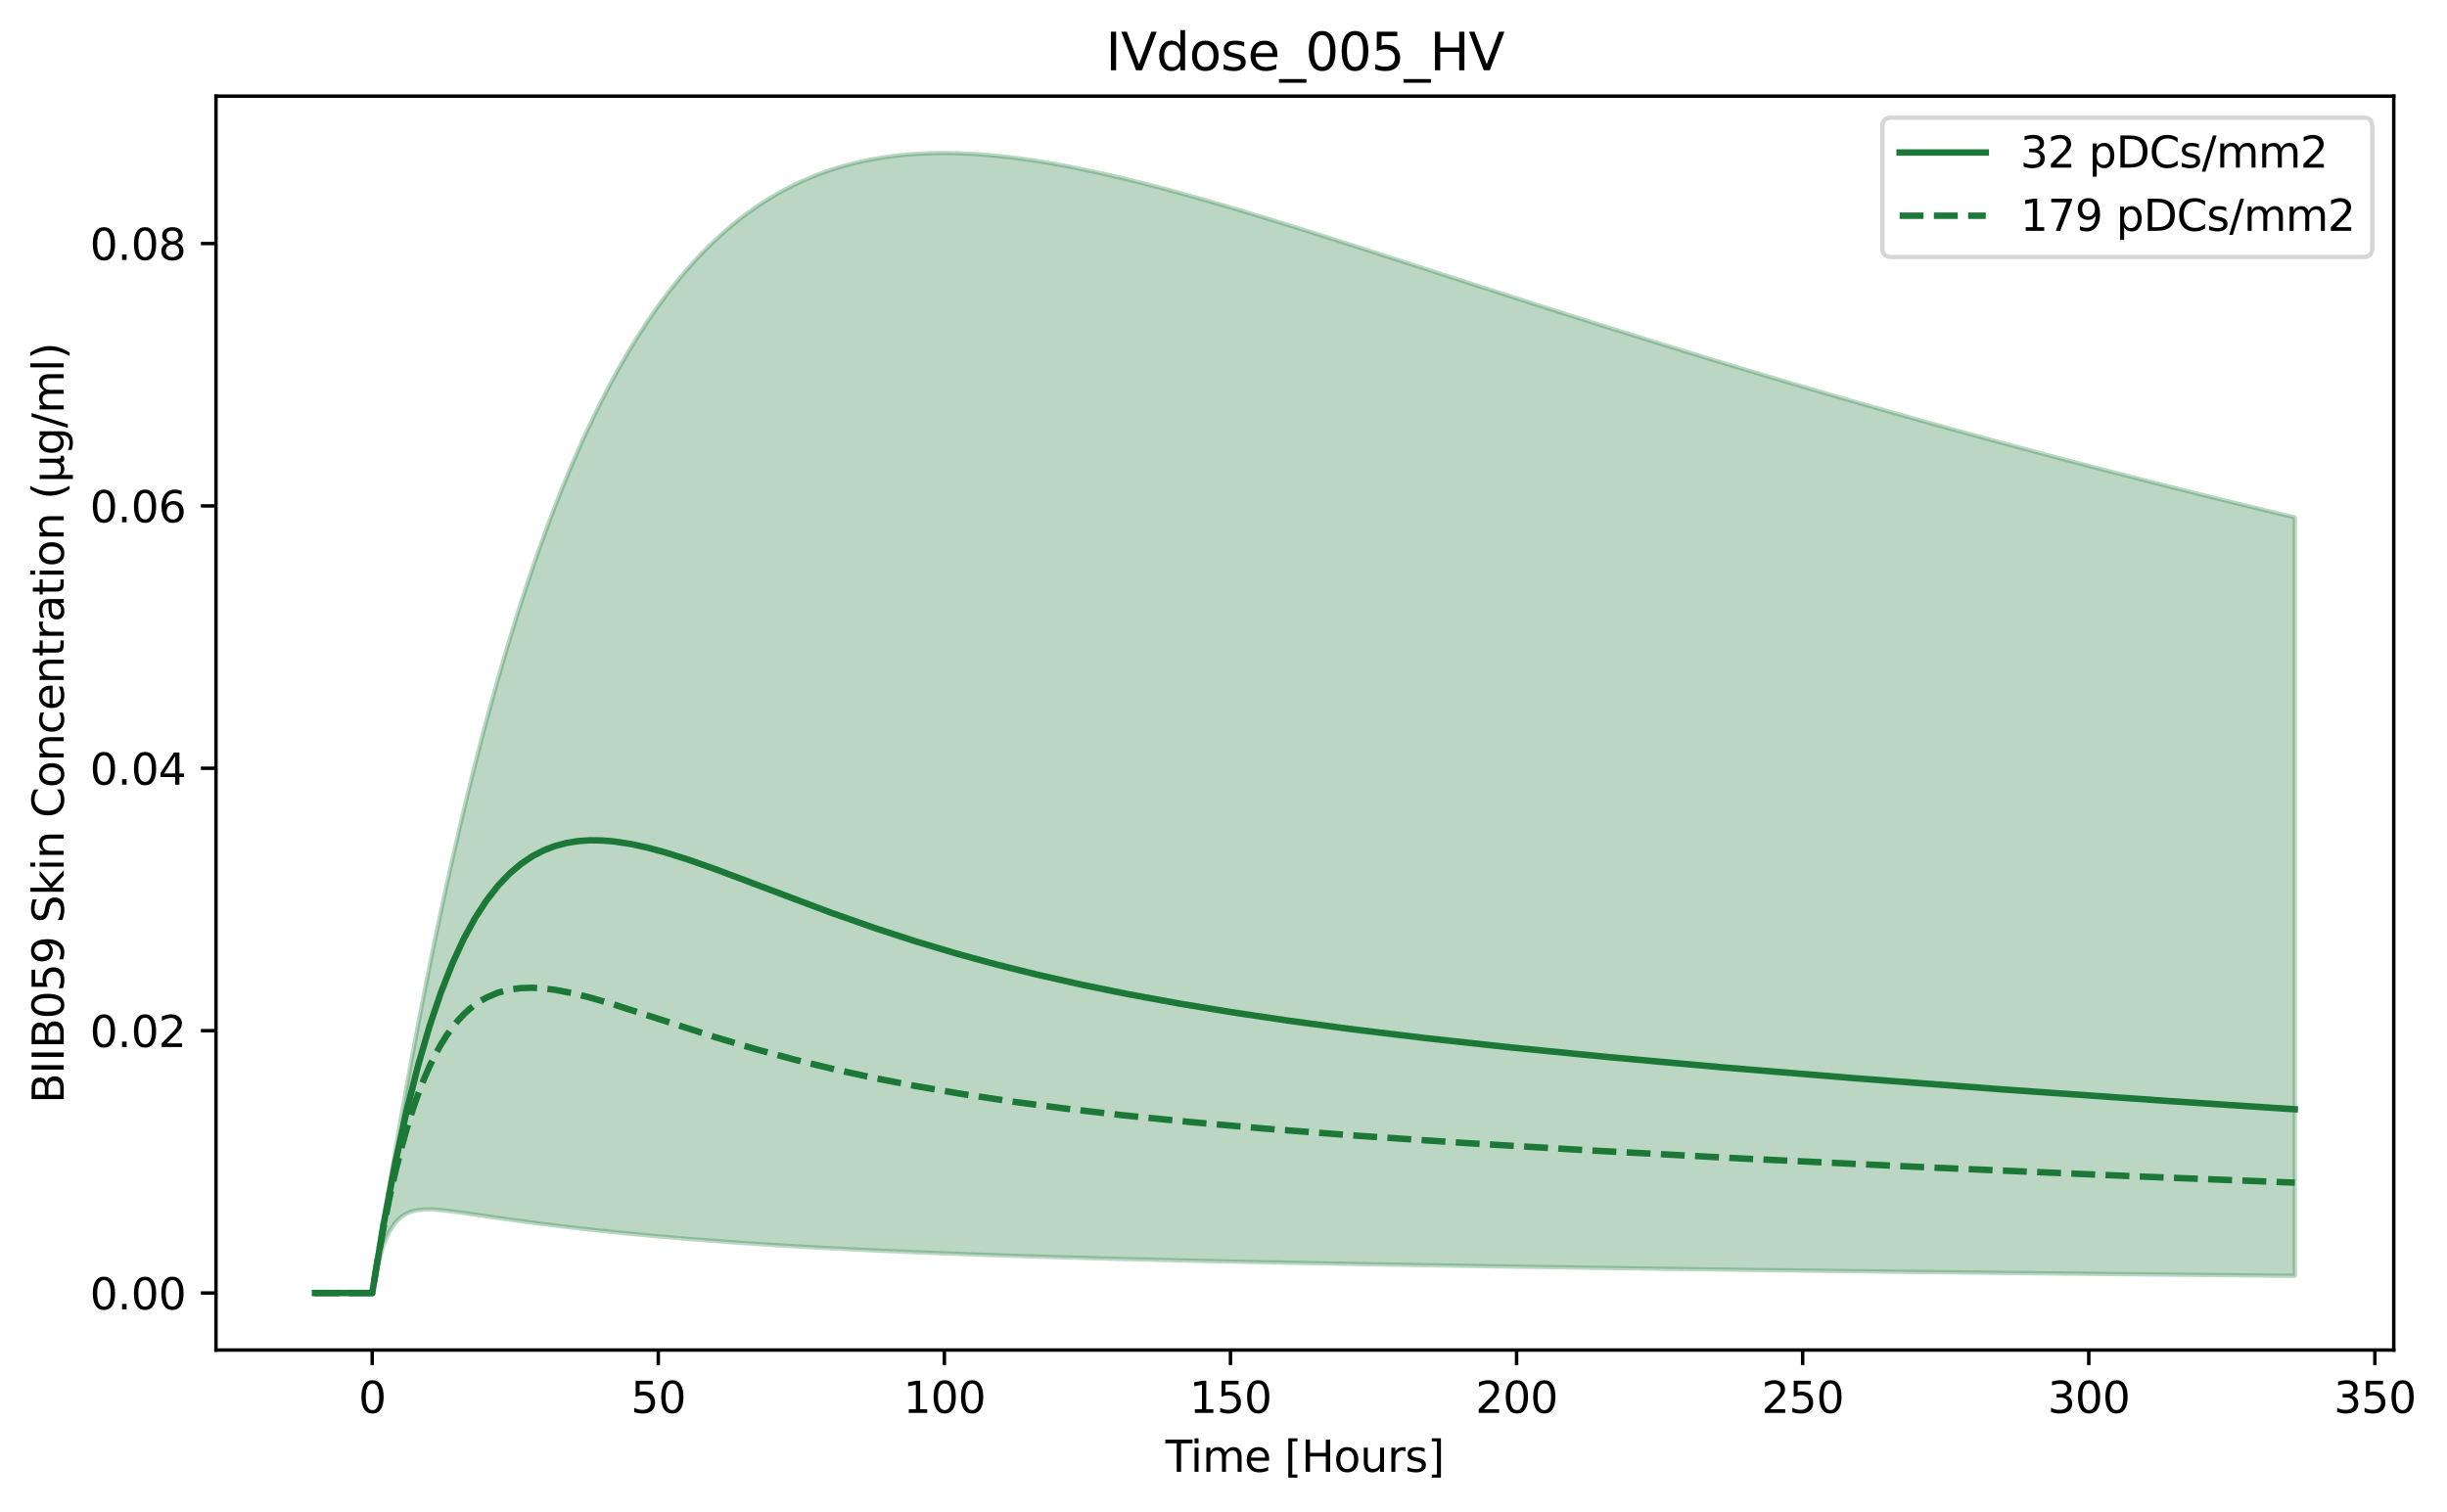 <?xml version="1.0" encoding="utf-8" standalone="no"?>
<!DOCTYPE svg PUBLIC "-//W3C//DTD SVG 1.1//EN"
  "http://www.w3.org/Graphics/SVG/1.1/DTD/svg11.dtd">
<svg xmlns:xlink="http://www.w3.org/1999/xlink" width="568.104pt" height="351.034pt" viewBox="0 0 568.104 351.034" xmlns="http://www.w3.org/2000/svg" version="1.1">
 <defs>
  <style type="text/css">*{stroke-linejoin: round; stroke-linecap: butt}</style>
 </defs>
 <g id="figure_1">
  <g id="patch_1">
   <path d="M 0 351.034 
L 568.104 351.034 
L 568.104 0 
L 0 0 
z
" style="fill: #ffffff"/>
  </g>
  <g id="axes_1">
   <g id="patch_2">
    <path d="M 50.144 313.478 
L 555.744 313.478 
L 555.744 22.318 
L 50.144 22.318 
z
" style="fill: #ffffff"/>
   </g>
   <g id="FillBetweenPolyCollection_1">
    <defs>
     <path id="me38e075214" d="M 73.126 -50.791 
L 73.126 -50.791 
L 74.454 -50.791 
L 75.782 -50.791 
L 77.111 -50.791 
L 78.439 -50.791 
L 79.768 -50.791 
L 81.096 -50.791 
L 82.425 -50.791 
L 83.753 -50.791 
L 85.081 -50.791 
L 86.41 -50.791 
L 87.738 -57.477 
L 89.067 -62.008 
L 90.395 -65.058 
L 91.724 -67.089 
L 93.052 -68.419 
L 94.38 -69.265 
L 95.709 -69.778 
L 97.037 -70.061 
L 98.366 -70.187 
L 99.694 -70.205 
L 101.023 -70.15 
L 102.351 -70.044 
L 103.679 -69.905 
L 105.008 -69.744 
L 106.336 -69.568 
L 107.665 -69.383 
L 108.993 -69.193 
L 110.322 -69 
L 111.65 -68.806 
L 112.978 -68.613 
L 114.307 -68.421 
L 115.635 -68.23 
L 116.964 -68.042 
L 118.292 -67.856 
L 119.621 -67.672 
L 120.949 -67.492 
L 122.278 -67.314 
L 123.606 -67.139 
L 124.934 -66.967 
L 126.263 -66.797 
L 127.591 -66.63 
L 128.92 -66.467 
L 130.248 -66.305 
L 131.577 -66.147 
L 132.905 -65.991 
L 134.233 -65.838 
L 135.562 -65.688 
L 136.89 -65.54 
L 138.219 -65.395 
L 139.547 -65.252 
L 140.876 -65.112 
L 142.204 -64.974 
L 143.532 -64.839 
L 144.861 -64.706 
L 146.189 -64.576 
L 147.518 -64.447 
L 148.846 -64.322 
L 150.175 -64.198 
L 151.503 -64.076 
L 152.831 -63.957 
L 154.16 -63.84 
L 155.488 -63.724 
L 156.817 -63.611 
L 158.145 -63.5 
L 159.474 -63.391 
L 160.802 -63.284 
L 162.13 -63.178 
L 163.459 -63.075 
L 164.787 -62.973 
L 166.116 -62.874 
L 167.444 -62.775 
L 168.773 -62.679 
L 170.101 -62.584 
L 171.429 -62.491 
L 172.758 -62.4 
L 174.086 -62.31 
L 175.415 -62.222 
L 176.743 -62.135 
L 178.072 -62.05 
L 179.4 -61.966 
L 180.728 -61.884 
L 182.057 -61.803 
L 183.385 -61.724 
L 184.714 -61.646 
L 186.042 -61.569 
L 187.371 -61.493 
L 188.699 -61.419 
L 190.027 -61.346 
L 191.356 -61.274 
L 192.684 -61.204 
L 194.013 -61.134 
L 195.341 -61.066 
L 196.67 -60.999 
L 197.998 -60.933 
L 199.326 -60.868 
L 200.655 -60.804 
L 201.983 -60.741 
L 203.312 -60.679 
L 204.64 -60.618 
L 205.969 -60.558 
L 207.297 -60.499 
L 208.625 -60.44 
L 209.954 -60.383 
L 211.282 -60.327 
L 212.611 -60.271 
L 213.939 -60.217 
L 215.268 -60.163 
L 216.596 -60.11 
L 217.924 -60.057 
L 219.253 -60.006 
L 220.581 -59.955 
L 221.91 -59.905 
L 223.238 -59.855 
L 224.567 -59.807 
L 225.895 -59.759 
L 227.223 -59.712 
L 228.552 -59.665 
L 229.88 -59.619 
L 231.209 -59.574 
L 232.537 -59.529 
L 233.866 -59.485 
L 235.194 -59.441 
L 236.523 -59.398 
L 237.851 -59.356 
L 239.179 -59.314 
L 240.508 -59.272 
L 241.836 -59.231 
L 243.165 -59.191 
L 244.493 -59.151 
L 245.822 -59.112 
L 247.15 -59.073 
L 248.478 -59.035 
L 249.807 -58.997 
L 251.135 -58.959 
L 252.464 -58.922 
L 253.792 -58.886 
L 255.121 -58.849 
L 256.449 -58.814 
L 257.777 -58.778 
L 259.106 -58.743 
L 260.434 -58.709 
L 261.763 -58.674 
L 263.091 -58.64 
L 264.42 -58.607 
L 265.748 -58.574 
L 267.076 -58.541 
L 268.405 -58.509 
L 269.733 -58.476 
L 271.062 -58.445 
L 272.39 -58.413 
L 273.719 -58.382 
L 275.047 -58.351 
L 276.375 -58.32 
L 277.704 -58.29 
L 279.032 -58.26 
L 280.361 -58.23 
L 281.689 -58.201 
L 283.018 -58.172 
L 284.346 -58.143 
L 285.674 -58.114 
L 287.003 -58.085 
L 288.331 -58.057 
L 289.66 -58.029 
L 290.988 -58.002 
L 292.317 -57.974 
L 293.645 -57.947 
L 294.973 -57.92 
L 296.302 -57.893 
L 297.63 -57.866 
L 298.959 -57.84 
L 300.287 -57.814 
L 301.616 -57.788 
L 302.944 -57.762 
L 304.272 -57.737 
L 305.601 -57.711 
L 306.929 -57.686 
L 308.258 -57.661 
L 309.586 -57.636 
L 310.915 -57.611 
L 312.243 -57.587 
L 313.571 -57.563 
L 314.9 -57.538 
L 316.228 -57.514 
L 317.557 -57.491 
L 318.885 -57.467 
L 320.214 -57.443 
L 321.542 -57.42 
L 322.87 -57.397 
L 324.199 -57.374 
L 325.527 -57.351 
L 326.856 -57.328 
L 328.184 -57.306 
L 329.513 -57.283 
L 330.841 -57.261 
L 332.169 -57.238 
L 333.498 -57.216 
L 334.826 -57.194 
L 336.155 -57.173 
L 337.483 -57.151 
L 338.812 -57.129 
L 340.14 -57.108 
L 341.468 -57.087 
L 342.797 -57.065 
L 344.125 -57.044 
L 345.454 -57.023 
L 346.782 -57.002 
L 348.111 -56.982 
L 349.439 -56.961 
L 350.767 -56.94 
L 352.096 -56.92 
L 353.424 -56.9 
L 354.753 -56.879 
L 356.081 -56.859 
L 357.41 -56.839 
L 358.738 -56.819 
L 360.067 -56.8 
L 361.395 -56.78 
L 362.723 -56.76 
L 364.052 -56.741 
L 365.38 -56.721 
L 366.709 -56.702 
L 368.037 -56.683 
L 369.366 -56.664 
L 370.694 -56.644 
L 372.022 -56.625 
L 373.351 -56.607 
L 374.679 -56.588 
L 376.008 -56.569 
L 377.336 -56.55 
L 378.665 -56.532 
L 379.993 -56.513 
L 381.321 -56.495 
L 382.65 -56.477 
L 383.978 -56.458 
L 385.307 -56.44 
L 386.635 -56.422 
L 387.964 -56.404 
L 389.292 -56.386 
L 390.62 -56.368 
L 391.949 -56.351 
L 393.277 -56.333 
L 394.606 -56.315 
L 395.934 -56.298 
L 397.263 -56.28 
L 398.591 -56.263 
L 399.919 -56.245 
L 401.248 -56.228 
L 402.576 -56.211 
L 403.905 -56.194 
L 405.233 -56.177 
L 406.562 -56.16 
L 407.89 -56.143 
L 409.218 -56.126 
L 410.547 -56.109 
L 411.875 -56.092 
L 413.204 -56.076 
L 414.532 -56.059 
L 415.861 -56.043 
L 417.189 -56.026 
L 418.517 -56.01 
L 419.846 -55.993 
L 421.174 -55.977 
L 422.503 -55.961 
L 423.831 -55.945 
L 425.16 -55.929 
L 426.488 -55.913 
L 427.816 -55.897 
L 429.145 -55.881 
L 430.473 -55.865 
L 431.802 -55.849 
L 433.13 -55.833 
L 434.459 -55.817 
L 435.787 -55.802 
L 437.115 -55.786 
L 438.444 -55.771 
L 439.772 -55.755 
L 441.101 -55.74 
L 442.429 -55.724 
L 443.758 -55.709 
L 445.086 -55.694 
L 446.414 -55.679 
L 447.743 -55.664 
L 449.071 -55.648 
L 450.4 -55.633 
L 451.728 -55.618 
L 453.057 -55.603 
L 454.385 -55.589 
L 455.713 -55.574 
L 457.042 -55.559 
L 458.37 -55.544 
L 459.699 -55.53 
L 461.027 -55.515 
L 462.356 -55.5 
L 463.684 -55.486 
L 465.012 -55.471 
L 466.341 -55.457 
L 467.669 -55.443 
L 468.998 -55.428 
L 470.326 -55.414 
L 471.655 -55.4 
L 472.983 -55.386 
L 474.312 -55.371 
L 475.64 -55.357 
L 476.968 -55.343 
L 478.297 -55.329 
L 479.625 -55.315 
L 480.954 -55.301 
L 482.282 -55.288 
L 483.611 -55.274 
L 484.939 -55.26 
L 486.267 -55.246 
L 487.596 -55.233 
L 488.924 -55.219 
L 490.253 -55.205 
L 491.581 -55.192 
L 492.91 -55.178 
L 494.238 -55.165 
L 495.566 -55.152 
L 496.895 -55.138 
L 498.223 -55.125 
L 499.552 -55.112 
L 500.88 -55.098 
L 502.209 -55.085 
L 503.537 -55.072 
L 504.865 -55.059 
L 506.194 -55.046 
L 507.522 -55.033 
L 508.851 -55.02 
L 510.179 -55.007 
L 511.508 -54.994 
L 512.836 -54.981 
L 514.164 -54.969 
L 515.493 -54.956 
L 516.821 -54.943 
L 518.15 -54.931 
L 519.478 -54.918 
L 520.807 -54.905 
L 522.135 -54.893 
L 523.463 -54.88 
L 524.792 -54.868 
L 526.12 -54.855 
L 527.449 -54.843 
L 528.777 -54.831 
L 530.106 -54.818 
L 531.434 -54.806 
L 532.762 -54.794 
L 532.762 -230.889 
L 532.762 -230.889 
L 531.434 -231.207 
L 530.106 -231.527 
L 528.777 -231.847 
L 527.449 -232.168 
L 526.12 -232.49 
L 524.792 -232.812 
L 523.463 -233.136 
L 522.135 -233.46 
L 520.807 -233.785 
L 519.478 -234.11 
L 518.15 -234.436 
L 516.821 -234.763 
L 515.493 -235.091 
L 514.164 -235.42 
L 512.836 -235.749 
L 511.508 -236.079 
L 510.179 -236.41 
L 508.851 -236.742 
L 507.522 -237.074 
L 506.194 -237.408 
L 504.865 -237.742 
L 503.537 -238.077 
L 502.209 -238.412 
L 500.88 -238.749 
L 499.552 -239.086 
L 498.223 -239.424 
L 496.895 -239.763 
L 495.566 -240.102 
L 494.238 -240.443 
L 492.91 -240.784 
L 491.581 -241.126 
L 490.253 -241.469 
L 488.924 -241.812 
L 487.596 -242.157 
L 486.267 -242.502 
L 484.939 -242.848 
L 483.611 -243.195 
L 482.282 -243.543 
L 480.954 -243.892 
L 479.625 -244.241 
L 478.297 -244.591 
L 476.968 -244.942 
L 475.64 -245.294 
L 474.312 -245.647 
L 472.983 -246.001 
L 471.655 -246.355 
L 470.326 -246.71 
L 468.998 -247.067 
L 467.669 -247.424 
L 466.341 -247.782 
L 465.012 -248.14 
L 463.684 -248.5 
L 462.356 -248.86 
L 461.027 -249.222 
L 459.699 -249.584 
L 458.37 -249.947 
L 457.042 -250.311 
L 455.713 -250.675 
L 454.385 -251.041 
L 453.057 -251.408 
L 451.728 -251.775 
L 450.4 -252.143 
L 449.071 -252.512 
L 447.743 -252.882 
L 446.414 -253.253 
L 445.086 -253.625 
L 443.758 -253.998 
L 442.429 -254.371 
L 441.101 -254.746 
L 439.772 -255.121 
L 438.444 -255.497 
L 437.115 -255.874 
L 435.787 -256.252 
L 434.459 -256.631 
L 433.13 -257.011 
L 431.802 -257.391 
L 430.473 -257.773 
L 429.145 -258.155 
L 427.816 -258.539 
L 426.488 -258.923 
L 425.16 -259.308 
L 423.831 -259.694 
L 422.503 -260.08 
L 421.174 -260.468 
L 419.846 -260.857 
L 418.517 -261.246 
L 417.189 -261.637 
L 415.861 -262.028 
L 414.532 -262.42 
L 413.204 -262.813 
L 411.875 -263.207 
L 410.547 -263.601 
L 409.218 -263.997 
L 407.89 -264.394 
L 406.562 -264.791 
L 405.233 -265.189 
L 403.905 -265.588 
L 402.576 -265.988 
L 401.248 -266.389 
L 399.919 -266.79 
L 398.591 -267.193 
L 397.263 -267.596 
L 395.934 -268 
L 394.606 -268.405 
L 393.277 -268.811 
L 391.949 -269.218 
L 390.62 -269.625 
L 389.292 -270.033 
L 387.964 -270.443 
L 386.635 -270.852 
L 385.307 -271.263 
L 383.978 -271.674 
L 382.65 -272.087 
L 381.321 -272.5 
L 379.993 -272.913 
L 378.665 -273.328 
L 377.336 -273.743 
L 376.008 -274.159 
L 374.679 -274.575 
L 373.351 -274.993 
L 372.022 -275.411 
L 370.694 -275.829 
L 369.366 -276.249 
L 368.037 -276.669 
L 366.709 -277.089 
L 365.38 -277.511 
L 364.052 -277.933 
L 362.723 -278.355 
L 361.395 -278.778 
L 360.067 -279.202 
L 358.738 -279.626 
L 357.41 -280.051 
L 356.081 -280.476 
L 354.753 -280.902 
L 353.424 -281.328 
L 352.096 -281.754 
L 350.767 -282.181 
L 349.439 -282.609 
L 348.111 -283.037 
L 346.782 -283.465 
L 345.454 -283.893 
L 344.125 -284.322 
L 342.797 -284.751 
L 341.468 -285.18 
L 340.14 -285.61 
L 338.812 -286.04 
L 337.483 -286.47 
L 336.155 -286.9 
L 334.826 -287.33 
L 333.498 -287.76 
L 332.169 -288.19 
L 330.841 -288.62 
L 329.513 -289.05 
L 328.184 -289.48 
L 326.856 -289.91 
L 325.527 -290.339 
L 324.199 -290.769 
L 322.87 -291.198 
L 321.542 -291.626 
L 320.214 -292.055 
L 318.885 -292.482 
L 317.557 -292.91 
L 316.228 -293.337 
L 314.9 -293.763 
L 313.571 -294.189 
L 312.243 -294.614 
L 310.915 -295.038 
L 309.586 -295.461 
L 308.258 -295.883 
L 306.929 -296.305 
L 305.601 -296.725 
L 304.272 -297.144 
L 302.944 -297.562 
L 301.616 -297.979 
L 300.287 -298.394 
L 298.959 -298.808 
L 297.63 -299.22 
L 296.302 -299.631 
L 294.973 -300.04 
L 293.645 -300.447 
L 292.317 -300.852 
L 290.988 -301.256 
L 289.66 -301.657 
L 288.331 -302.056 
L 287.003 -302.452 
L 285.674 -302.846 
L 284.346 -303.238 
L 283.018 -303.627 
L 281.689 -304.013 
L 280.361 -304.396 
L 279.032 -304.776 
L 277.704 -305.153 
L 276.375 -305.526 
L 275.047 -305.896 
L 273.719 -306.262 
L 272.39 -306.625 
L 271.062 -306.983 
L 269.733 -307.338 
L 268.405 -307.688 
L 267.076 -308.033 
L 265.748 -308.374 
L 264.42 -308.71 
L 263.091 -309.041 
L 261.763 -309.367 
L 260.434 -309.687 
L 259.106 -310.002 
L 257.777 -310.311 
L 256.449 -310.613 
L 255.121 -310.91 
L 253.792 -311.2 
L 252.464 -311.483 
L 251.135 -311.759 
L 249.807 -312.028 
L 248.478 -312.289 
L 247.15 -312.542 
L 245.822 -312.788 
L 244.493 -313.024 
L 243.165 -313.253 
L 241.836 -313.472 
L 240.508 -313.682 
L 239.179 -313.882 
L 237.851 -314.072 
L 236.523 -314.252 
L 235.194 -314.422 
L 233.866 -314.58 
L 232.537 -314.727 
L 231.209 -314.862 
L 229.88 -314.985 
L 228.552 -315.096 
L 227.223 -315.193 
L 225.895 -315.278 
L 224.567 -315.348 
L 223.238 -315.404 
L 221.91 -315.445 
L 220.581 -315.471 
L 219.253 -315.482 
L 217.924 -315.476 
L 216.596 -315.453 
L 215.268 -315.413 
L 213.939 -315.356 
L 212.611 -315.28 
L 211.282 -315.185 
L 209.954 -315.07 
L 208.625 -314.936 
L 207.297 -314.78 
L 205.969 -314.603 
L 204.64 -314.405 
L 203.312 -314.183 
L 201.983 -313.938 
L 200.655 -313.669 
L 199.326 -313.374 
L 197.998 -313.055 
L 196.67 -312.709 
L 195.341 -312.335 
L 194.013 -311.934 
L 192.684 -311.503 
L 191.356 -311.043 
L 190.027 -310.553 
L 188.699 -310.031 
L 187.371 -309.476 
L 186.042 -308.888 
L 184.714 -308.266 
L 183.385 -307.608 
L 182.057 -306.914 
L 180.728 -306.183 
L 179.4 -305.413 
L 178.072 -304.603 
L 176.743 -303.753 
L 175.415 -302.861 
L 174.086 -301.925 
L 172.758 -300.945 
L 171.429 -299.92 
L 170.101 -298.847 
L 168.773 -297.727 
L 167.444 -296.557 
L 166.116 -295.335 
L 164.787 -294.062 
L 163.459 -292.734 
L 162.13 -291.352 
L 160.802 -289.912 
L 159.474 -288.414 
L 158.145 -286.856 
L 156.817 -285.236 
L 155.488 -283.553 
L 154.16 -281.804 
L 152.831 -279.989 
L 151.503 -278.105 
L 150.175 -276.151 
L 148.846 -274.124 
L 147.518 -272.023 
L 146.189 -269.846 
L 144.861 -267.59 
L 143.532 -265.254 
L 142.204 -262.835 
L 140.876 -260.332 
L 139.547 -257.742 
L 138.219 -255.062 
L 136.89 -252.291 
L 135.562 -249.426 
L 134.233 -246.465 
L 132.905 -243.406 
L 131.577 -240.245 
L 130.248 -236.98 
L 128.92 -233.609 
L 127.591 -230.128 
L 126.263 -226.536 
L 124.934 -222.829 
L 123.606 -219.005 
L 122.278 -215.06 
L 120.949 -210.992 
L 119.621 -206.797 
L 118.292 -202.473 
L 116.964 -198.016 
L 115.635 -193.424 
L 114.307 -188.692 
L 112.978 -183.818 
L 111.65 -178.798 
L 110.322 -173.629 
L 108.993 -168.307 
L 107.665 -162.829 
L 106.336 -157.191 
L 105.008 -151.39 
L 103.679 -145.421 
L 102.351 -139.281 
L 101.023 -132.966 
L 99.694 -126.472 
L 98.366 -119.795 
L 97.037 -112.932 
L 95.709 -105.877 
L 94.38 -98.627 
L 93.052 -91.178 
L 91.724 -83.525 
L 90.395 -75.664 
L 89.067 -67.591 
L 87.738 -59.302 
L 86.41 -50.791 
L 85.081 -50.791 
L 83.753 -50.791 
L 82.425 -50.791 
L 81.096 -50.791 
L 79.768 -50.791 
L 78.439 -50.791 
L 77.111 -50.791 
L 75.782 -50.791 
L 74.454 -50.791 
L 73.126 -50.791 
z
" style="stroke: #1b7837; stroke-opacity: 0.3"/>
    </defs>
    <g clip-path="url(#p56ca45cee0)">
     <use xlink:href="#me38e075214" x="0" y="351.034" style="fill: #1b7837; fill-opacity: 0.3; stroke: #1b7837; stroke-opacity: 0.3"/>
    </g>
   </g>
   <g id="matplotlib.axis_1">
    <g id="xtick_1">
     <g id="line2d_1">
      <defs>
       <path id="m08b6323dc3" d="M 0 0 
L 0 3.5 
" style="stroke: #000000; stroke-width: 0.8"/>
      </defs>
      <g>
       <use xlink:href="#m08b6323dc3" x="86.41" y="313.478" style="stroke: #000000; stroke-width: 0.8"/>
      </g>
     </g>
     <g id="text_1">
      <!-- 0 -->
      <g transform="translate(83.229 328.077) scale(0.1 -0.1)">
       <defs>
        <path id="DejaVuSans-30" d="M 2034 4250 
Q 1547 4250 1301 3770 
Q 1056 3291 1056 2328 
Q 1056 1369 1301 889 
Q 1547 409 2034 409 
Q 2525 409 2770 889 
Q 3016 1369 3016 2328 
Q 3016 3291 2770 3770 
Q 2525 4250 2034 4250 
z
M 2034 4750 
Q 2819 4750 3233 4129 
Q 3647 3509 3647 2328 
Q 3647 1150 3233 529 
Q 2819 -91 2034 -91 
Q 1250 -91 836 529 
Q 422 1150 422 2328 
Q 422 3509 836 4129 
Q 1250 4750 2034 4750 
z
" transform="scale(0.016)"/>
       </defs>
       <use xlink:href="#DejaVuSans-30"/>
      </g>
     </g>
    </g>
    <g id="xtick_2">
     <g id="line2d_2">
      <g>
       <use xlink:href="#m08b6323dc3" x="152.831" y="313.478" style="stroke: #000000; stroke-width: 0.8"/>
      </g>
     </g>
     <g id="text_2">
      <!-- 50 -->
      <g transform="translate(146.469 328.077) scale(0.1 -0.1)">
       <defs>
        <path id="DejaVuSans-35" d="M 691 4666 
L 3169 4666 
L 3169 4134 
L 1269 4134 
L 1269 2991 
Q 1406 3038 1543 3061 
Q 1681 3084 1819 3084 
Q 2600 3084 3056 2656 
Q 3513 2228 3513 1497 
Q 3513 744 3044 326 
Q 2575 -91 1722 -91 
Q 1428 -91 1123 -41 
Q 819 9 494 109 
L 494 744 
Q 775 591 1075 516 
Q 1375 441 1709 441 
Q 2250 441 2565 725 
Q 2881 1009 2881 1497 
Q 2881 1984 2565 2268 
Q 2250 2553 1709 2553 
Q 1456 2553 1204 2497 
Q 953 2441 691 2322 
L 691 4666 
z
" transform="scale(0.016)"/>
       </defs>
       <use xlink:href="#DejaVuSans-35"/>
       <use xlink:href="#DejaVuSans-30" transform="translate(63.623 0)"/>
      </g>
     </g>
    </g>
    <g id="xtick_3">
     <g id="line2d_3">
      <g>
       <use xlink:href="#m08b6323dc3" x="219.253" y="313.478" style="stroke: #000000; stroke-width: 0.8"/>
      </g>
     </g>
     <g id="text_3">
      <!-- 100 -->
      <g transform="translate(209.709 328.077) scale(0.1 -0.1)">
       <defs>
        <path id="DejaVuSans-31" d="M 794 531 
L 1825 531 
L 1825 4091 
L 703 3866 
L 703 4441 
L 1819 4666 
L 2450 4666 
L 2450 531 
L 3481 531 
L 3481 0 
L 794 0 
L 794 531 
z
" transform="scale(0.016)"/>
       </defs>
       <use xlink:href="#DejaVuSans-31"/>
       <use xlink:href="#DejaVuSans-30" transform="translate(63.623 0)"/>
       <use xlink:href="#DejaVuSans-30" transform="translate(127.246 0)"/>
      </g>
     </g>
    </g>
    <g id="xtick_4">
     <g id="line2d_4">
      <g>
       <use xlink:href="#m08b6323dc3" x="285.674" y="313.478" style="stroke: #000000; stroke-width: 0.8"/>
      </g>
     </g>
     <g id="text_4">
      <!-- 150 -->
      <g transform="translate(276.131 328.077) scale(0.1 -0.1)">
       <use xlink:href="#DejaVuSans-31"/>
       <use xlink:href="#DejaVuSans-35" transform="translate(63.623 0)"/>
       <use xlink:href="#DejaVuSans-30" transform="translate(127.246 0)"/>
      </g>
     </g>
    </g>
    <g id="xtick_5">
     <g id="line2d_5">
      <g>
       <use xlink:href="#m08b6323dc3" x="352.096" y="313.478" style="stroke: #000000; stroke-width: 0.8"/>
      </g>
     </g>
     <g id="text_5">
      <!-- 200 -->
      <g transform="translate(342.552 328.077) scale(0.1 -0.1)">
       <defs>
        <path id="DejaVuSans-32" d="M 1228 531 
L 3431 531 
L 3431 0 
L 469 0 
L 469 531 
Q 828 903 1448 1529 
Q 2069 2156 2228 2338 
Q 2531 2678 2651 2914 
Q 2772 3150 2772 3378 
Q 2772 3750 2511 3984 
Q 2250 4219 1831 4219 
Q 1534 4219 1204 4116 
Q 875 4013 500 3803 
L 500 4441 
Q 881 4594 1212 4672 
Q 1544 4750 1819 4750 
Q 2544 4750 2975 4387 
Q 3406 4025 3406 3419 
Q 3406 3131 3298 2873 
Q 3191 2616 2906 2266 
Q 2828 2175 2409 1742 
Q 1991 1309 1228 531 
z
" transform="scale(0.016)"/>
       </defs>
       <use xlink:href="#DejaVuSans-32"/>
       <use xlink:href="#DejaVuSans-30" transform="translate(63.623 0)"/>
       <use xlink:href="#DejaVuSans-30" transform="translate(127.246 0)"/>
      </g>
     </g>
    </g>
    <g id="xtick_6">
     <g id="line2d_6">
      <g>
       <use xlink:href="#m08b6323dc3" x="418.517" y="313.478" style="stroke: #000000; stroke-width: 0.8"/>
      </g>
     </g>
     <g id="text_6">
      <!-- 250 -->
      <g transform="translate(408.974 328.077) scale(0.1 -0.1)">
       <use xlink:href="#DejaVuSans-32"/>
       <use xlink:href="#DejaVuSans-35" transform="translate(63.623 0)"/>
       <use xlink:href="#DejaVuSans-30" transform="translate(127.246 0)"/>
      </g>
     </g>
    </g>
    <g id="xtick_7">
     <g id="line2d_7">
      <g>
       <use xlink:href="#m08b6323dc3" x="484.939" y="313.478" style="stroke: #000000; stroke-width: 0.8"/>
      </g>
     </g>
     <g id="text_7">
      <!-- 300 -->
      <g transform="translate(475.395 328.077) scale(0.1 -0.1)">
       <defs>
        <path id="DejaVuSans-33" d="M 2597 2516 
Q 3050 2419 3304 2112 
Q 3559 1806 3559 1356 
Q 3559 666 3084 287 
Q 2609 -91 1734 -91 
Q 1441 -91 1130 -33 
Q 819 25 488 141 
L 488 750 
Q 750 597 1062 519 
Q 1375 441 1716 441 
Q 2309 441 2620 675 
Q 2931 909 2931 1356 
Q 2931 1769 2642 2001 
Q 2353 2234 1838 2234 
L 1294 2234 
L 1294 2753 
L 1863 2753 
Q 2328 2753 2575 2939 
Q 2822 3125 2822 3475 
Q 2822 3834 2567 4026 
Q 2313 4219 1838 4219 
Q 1578 4219 1281 4162 
Q 984 4106 628 3988 
L 628 4550 
Q 988 4650 1302 4700 
Q 1616 4750 1894 4750 
Q 2613 4750 3031 4423 
Q 3450 4097 3450 3541 
Q 3450 3153 3228 2886 
Q 3006 2619 2597 2516 
z
" transform="scale(0.016)"/>
       </defs>
       <use xlink:href="#DejaVuSans-33"/>
       <use xlink:href="#DejaVuSans-30" transform="translate(63.623 0)"/>
       <use xlink:href="#DejaVuSans-30" transform="translate(127.246 0)"/>
      </g>
     </g>
    </g>
    <g id="xtick_8">
     <g id="line2d_8">
      <g>
       <use xlink:href="#m08b6323dc3" x="551.36" y="313.478" style="stroke: #000000; stroke-width: 0.8"/>
      </g>
     </g>
     <g id="text_8">
      <!-- 350 -->
      <g transform="translate(541.817 328.077) scale(0.1 -0.1)">
       <use xlink:href="#DejaVuSans-33"/>
       <use xlink:href="#DejaVuSans-35" transform="translate(63.623 0)"/>
       <use xlink:href="#DejaVuSans-30" transform="translate(127.246 0)"/>
      </g>
     </g>
    </g>
    <g id="text_9">
     <!-- Time [Hours] -->
     <g transform="translate(270.571 341.755) scale(0.1 -0.1)">
      <defs>
       <path id="DejaVuSans-54" d="M -19 4666 
L 3928 4666 
L 3928 4134 
L 2272 4134 
L 2272 0 
L 1638 0 
L 1638 4134 
L -19 4134 
L -19 4666 
z
" transform="scale(0.016)"/>
       <path id="DejaVuSans-69" d="M 603 3500 
L 1178 3500 
L 1178 0 
L 603 0 
L 603 3500 
z
M 603 4863 
L 1178 4863 
L 1178 4134 
L 603 4134 
L 603 4863 
z
" transform="scale(0.016)"/>
       <path id="DejaVuSans-6d" d="M 3328 2828 
Q 3544 3216 3844 3400 
Q 4144 3584 4550 3584 
Q 5097 3584 5394 3201 
Q 5691 2819 5691 2113 
L 5691 0 
L 5113 0 
L 5113 2094 
Q 5113 2597 4934 2840 
Q 4756 3084 4391 3084 
Q 3944 3084 3684 2787 
Q 3425 2491 3425 1978 
L 3425 0 
L 2847 0 
L 2847 2094 
Q 2847 2600 2669 2842 
Q 2491 3084 2119 3084 
Q 1678 3084 1418 2786 
Q 1159 2488 1159 1978 
L 1159 0 
L 581 0 
L 581 3500 
L 1159 3500 
L 1159 2956 
Q 1356 3278 1631 3431 
Q 1906 3584 2284 3584 
Q 2666 3584 2933 3390 
Q 3200 3197 3328 2828 
z
" transform="scale(0.016)"/>
       <path id="DejaVuSans-65" d="M 3597 1894 
L 3597 1613 
L 953 1613 
Q 991 1019 1311 708 
Q 1631 397 2203 397 
Q 2534 397 2845 478 
Q 3156 559 3463 722 
L 3463 178 
Q 3153 47 2828 -22 
Q 2503 -91 2169 -91 
Q 1331 -91 842 396 
Q 353 884 353 1716 
Q 353 2575 817 3079 
Q 1281 3584 2069 3584 
Q 2775 3584 3186 3129 
Q 3597 2675 3597 1894 
z
M 3022 2063 
Q 3016 2534 2758 2815 
Q 2500 3097 2075 3097 
Q 1594 3097 1305 2825 
Q 1016 2553 972 2059 
L 3022 2063 
z
" transform="scale(0.016)"/>
       <path id="DejaVuSans-20" transform="scale(0.016)"/>
       <path id="DejaVuSans-5b" d="M 550 4863 
L 1875 4863 
L 1875 4416 
L 1125 4416 
L 1125 -397 
L 1875 -397 
L 1875 -844 
L 550 -844 
L 550 4863 
z
" transform="scale(0.016)"/>
       <path id="DejaVuSans-48" d="M 628 4666 
L 1259 4666 
L 1259 2753 
L 3553 2753 
L 3553 4666 
L 4184 4666 
L 4184 0 
L 3553 0 
L 3553 2222 
L 1259 2222 
L 1259 0 
L 628 0 
L 628 4666 
z
" transform="scale(0.016)"/>
       <path id="DejaVuSans-6f" d="M 1959 3097 
Q 1497 3097 1228 2736 
Q 959 2375 959 1747 
Q 959 1119 1226 758 
Q 1494 397 1959 397 
Q 2419 397 2687 759 
Q 2956 1122 2956 1747 
Q 2956 2369 2687 2733 
Q 2419 3097 1959 3097 
z
M 1959 3584 
Q 2709 3584 3137 3096 
Q 3566 2609 3566 1747 
Q 3566 888 3137 398 
Q 2709 -91 1959 -91 
Q 1206 -91 779 398 
Q 353 888 353 1747 
Q 353 2609 779 3096 
Q 1206 3584 1959 3584 
z
" transform="scale(0.016)"/>
       <path id="DejaVuSans-75" d="M 544 1381 
L 544 3500 
L 1119 3500 
L 1119 1403 
Q 1119 906 1312 657 
Q 1506 409 1894 409 
Q 2359 409 2629 706 
Q 2900 1003 2900 1516 
L 2900 3500 
L 3475 3500 
L 3475 0 
L 2900 0 
L 2900 538 
Q 2691 219 2414 64 
Q 2138 -91 1772 -91 
Q 1169 -91 856 284 
Q 544 659 544 1381 
z
M 1991 3584 
L 1991 3584 
z
" transform="scale(0.016)"/>
       <path id="DejaVuSans-72" d="M 2631 2963 
Q 2534 3019 2420 3045 
Q 2306 3072 2169 3072 
Q 1681 3072 1420 2755 
Q 1159 2438 1159 1844 
L 1159 0 
L 581 0 
L 581 3500 
L 1159 3500 
L 1159 2956 
Q 1341 3275 1631 3429 
Q 1922 3584 2338 3584 
Q 2397 3584 2469 3576 
Q 2541 3569 2628 3553 
L 2631 2963 
z
" transform="scale(0.016)"/>
       <path id="DejaVuSans-73" d="M 2834 3397 
L 2834 2853 
Q 2591 2978 2328 3040 
Q 2066 3103 1784 3103 
Q 1356 3103 1142 2972 
Q 928 2841 928 2578 
Q 928 2378 1081 2264 
Q 1234 2150 1697 2047 
L 1894 2003 
Q 2506 1872 2764 1633 
Q 3022 1394 3022 966 
Q 3022 478 2636 193 
Q 2250 -91 1575 -91 
Q 1294 -91 989 -36 
Q 684 19 347 128 
L 347 722 
Q 666 556 975 473 
Q 1284 391 1588 391 
Q 1994 391 2212 530 
Q 2431 669 2431 922 
Q 2431 1156 2273 1281 
Q 2116 1406 1581 1522 
L 1381 1569 
Q 847 1681 609 1914 
Q 372 2147 372 2553 
Q 372 3047 722 3315 
Q 1072 3584 1716 3584 
Q 2034 3584 2315 3537 
Q 2597 3491 2834 3397 
z
" transform="scale(0.016)"/>
       <path id="DejaVuSans-5d" d="M 1947 4863 
L 1947 -844 
L 622 -844 
L 622 -397 
L 1369 -397 
L 1369 4416 
L 622 4416 
L 622 4863 
L 1947 4863 
z
" transform="scale(0.016)"/>
      </defs>
      <use xlink:href="#DejaVuSans-54"/>
      <use xlink:href="#DejaVuSans-69" transform="translate(57.959 0)"/>
      <use xlink:href="#DejaVuSans-6d" transform="translate(85.742 0)"/>
      <use xlink:href="#DejaVuSans-65" transform="translate(183.154 0)"/>
      <use xlink:href="#DejaVuSans-20" transform="translate(244.678 0)"/>
      <use xlink:href="#DejaVuSans-5b" transform="translate(276.465 0)"/>
      <use xlink:href="#DejaVuSans-48" transform="translate(315.479 0)"/>
      <use xlink:href="#DejaVuSans-6f" transform="translate(390.674 0)"/>
      <use xlink:href="#DejaVuSans-75" transform="translate(451.855 0)"/>
      <use xlink:href="#DejaVuSans-72" transform="translate(515.234 0)"/>
      <use xlink:href="#DejaVuSans-73" transform="translate(556.348 0)"/>
      <use xlink:href="#DejaVuSans-5d" transform="translate(608.447 0)"/>
     </g>
    </g>
   </g>
   <g id="matplotlib.axis_2">
    <g id="ytick_1">
     <g id="line2d_9">
      <defs>
       <path id="m763fcf36f7" d="M 0 0 
L -3.5 0 
" style="stroke: #000000; stroke-width: 0.8"/>
      </defs>
      <g>
       <use xlink:href="#m763fcf36f7" x="50.144" y="300.244" style="stroke: #000000; stroke-width: 0.8"/>
      </g>
     </g>
     <g id="text_10">
      <!-- 0.00 -->
      <g transform="translate(20.878 304.043) scale(0.1 -0.1)">
       <defs>
        <path id="DejaVuSans-2e" d="M 684 794 
L 1344 794 
L 1344 0 
L 684 0 
L 684 794 
z
" transform="scale(0.016)"/>
       </defs>
       <use xlink:href="#DejaVuSans-30"/>
       <use xlink:href="#DejaVuSans-2e" transform="translate(63.623 0)"/>
       <use xlink:href="#DejaVuSans-30" transform="translate(95.41 0)"/>
       <use xlink:href="#DejaVuSans-30" transform="translate(159.033 0)"/>
      </g>
     </g>
    </g>
    <g id="ytick_2">
     <g id="line2d_10">
      <g>
       <use xlink:href="#m763fcf36f7" x="50.144" y="239.321" style="stroke: #000000; stroke-width: 0.8"/>
      </g>
     </g>
     <g id="text_11">
      <!-- 0.02 -->
      <g transform="translate(20.878 243.12) scale(0.1 -0.1)">
       <use xlink:href="#DejaVuSans-30"/>
       <use xlink:href="#DejaVuSans-2e" transform="translate(63.623 0)"/>
       <use xlink:href="#DejaVuSans-30" transform="translate(95.41 0)"/>
       <use xlink:href="#DejaVuSans-32" transform="translate(159.033 0)"/>
      </g>
     </g>
    </g>
    <g id="ytick_3">
     <g id="line2d_11">
      <g>
       <use xlink:href="#m763fcf36f7" x="50.144" y="178.398" style="stroke: #000000; stroke-width: 0.8"/>
      </g>
     </g>
     <g id="text_12">
      <!-- 0.04 -->
      <g transform="translate(20.878 182.197) scale(0.1 -0.1)">
       <defs>
        <path id="DejaVuSans-34" d="M 2419 4116 
L 825 1625 
L 2419 1625 
L 2419 4116 
z
M 2253 4666 
L 3047 4666 
L 3047 1625 
L 3713 1625 
L 3713 1100 
L 3047 1100 
L 3047 0 
L 2419 0 
L 2419 1100 
L 313 1100 
L 313 1709 
L 2253 4666 
z
" transform="scale(0.016)"/>
       </defs>
       <use xlink:href="#DejaVuSans-30"/>
       <use xlink:href="#DejaVuSans-2e" transform="translate(63.623 0)"/>
       <use xlink:href="#DejaVuSans-30" transform="translate(95.41 0)"/>
       <use xlink:href="#DejaVuSans-34" transform="translate(159.033 0)"/>
      </g>
     </g>
    </g>
    <g id="ytick_4">
     <g id="line2d_12">
      <g>
       <use xlink:href="#m763fcf36f7" x="50.144" y="117.475" style="stroke: #000000; stroke-width: 0.8"/>
      </g>
     </g>
     <g id="text_13">
      <!-- 0.06 -->
      <g transform="translate(20.878 121.274) scale(0.1 -0.1)">
       <defs>
        <path id="DejaVuSans-36" d="M 2113 2584 
Q 1688 2584 1439 2293 
Q 1191 2003 1191 1497 
Q 1191 994 1439 701 
Q 1688 409 2113 409 
Q 2538 409 2786 701 
Q 3034 994 3034 1497 
Q 3034 2003 2786 2293 
Q 2538 2584 2113 2584 
z
M 3366 4563 
L 3366 3988 
Q 3128 4100 2886 4159 
Q 2644 4219 2406 4219 
Q 1781 4219 1451 3797 
Q 1122 3375 1075 2522 
Q 1259 2794 1537 2939 
Q 1816 3084 2150 3084 
Q 2853 3084 3261 2657 
Q 3669 2231 3669 1497 
Q 3669 778 3244 343 
Q 2819 -91 2113 -91 
Q 1303 -91 875 529 
Q 447 1150 447 2328 
Q 447 3434 972 4092 
Q 1497 4750 2381 4750 
Q 2619 4750 2861 4703 
Q 3103 4656 3366 4563 
z
" transform="scale(0.016)"/>
       </defs>
       <use xlink:href="#DejaVuSans-30"/>
       <use xlink:href="#DejaVuSans-2e" transform="translate(63.623 0)"/>
       <use xlink:href="#DejaVuSans-30" transform="translate(95.41 0)"/>
       <use xlink:href="#DejaVuSans-36" transform="translate(159.033 0)"/>
      </g>
     </g>
    </g>
    <g id="ytick_5">
     <g id="line2d_13">
      <g>
       <use xlink:href="#m763fcf36f7" x="50.144" y="56.552" style="stroke: #000000; stroke-width: 0.8"/>
      </g>
     </g>
     <g id="text_14">
      <!-- 0.08 -->
      <g transform="translate(20.878 60.351) scale(0.1 -0.1)">
       <defs>
        <path id="DejaVuSans-38" d="M 2034 2216 
Q 1584 2216 1326 1975 
Q 1069 1734 1069 1313 
Q 1069 891 1326 650 
Q 1584 409 2034 409 
Q 2484 409 2743 651 
Q 3003 894 3003 1313 
Q 3003 1734 2745 1975 
Q 2488 2216 2034 2216 
z
M 1403 2484 
Q 997 2584 770 2862 
Q 544 3141 544 3541 
Q 544 4100 942 4425 
Q 1341 4750 2034 4750 
Q 2731 4750 3128 4425 
Q 3525 4100 3525 3541 
Q 3525 3141 3298 2862 
Q 3072 2584 2669 2484 
Q 3125 2378 3379 2068 
Q 3634 1759 3634 1313 
Q 3634 634 3220 271 
Q 2806 -91 2034 -91 
Q 1263 -91 848 271 
Q 434 634 434 1313 
Q 434 1759 690 2068 
Q 947 2378 1403 2484 
z
M 1172 3481 
Q 1172 3119 1398 2916 
Q 1625 2713 2034 2713 
Q 2441 2713 2670 2916 
Q 2900 3119 2900 3481 
Q 2900 3844 2670 4047 
Q 2441 4250 2034 4250 
Q 1625 4250 1398 4047 
Q 1172 3844 1172 3481 
z
" transform="scale(0.016)"/>
       </defs>
       <use xlink:href="#DejaVuSans-30"/>
       <use xlink:href="#DejaVuSans-2e" transform="translate(63.623 0)"/>
       <use xlink:href="#DejaVuSans-30" transform="translate(95.41 0)"/>
       <use xlink:href="#DejaVuSans-38" transform="translate(159.033 0)"/>
      </g>
     </g>
    </g>
    <g id="text_15">
     <!-- BIIB059 Skin Concentration (µg/ml) -->
     <g transform="translate(14.798 256.219) rotate(-90) scale(0.1 -0.1)">
      <defs>
       <path id="DejaVuSans-42" d="M 1259 2228 
L 1259 519 
L 2272 519 
Q 2781 519 3026 730 
Q 3272 941 3272 1375 
Q 3272 1813 3026 2020 
Q 2781 2228 2272 2228 
L 1259 2228 
z
M 1259 4147 
L 1259 2741 
L 2194 2741 
Q 2656 2741 2882 2914 
Q 3109 3088 3109 3444 
Q 3109 3797 2882 3972 
Q 2656 4147 2194 4147 
L 1259 4147 
z
M 628 4666 
L 2241 4666 
Q 2963 4666 3353 4366 
Q 3744 4066 3744 3513 
Q 3744 3084 3544 2831 
Q 3344 2578 2956 2516 
Q 3422 2416 3680 2098 
Q 3938 1781 3938 1306 
Q 3938 681 3513 340 
Q 3088 0 2303 0 
L 628 0 
L 628 4666 
z
" transform="scale(0.016)"/>
       <path id="DejaVuSans-49" d="M 628 4666 
L 1259 4666 
L 1259 0 
L 628 0 
L 628 4666 
z
" transform="scale(0.016)"/>
       <path id="DejaVuSans-39" d="M 703 97 
L 703 672 
Q 941 559 1184 500 
Q 1428 441 1663 441 
Q 2288 441 2617 861 
Q 2947 1281 2994 2138 
Q 2813 1869 2534 1725 
Q 2256 1581 1919 1581 
Q 1219 1581 811 2004 
Q 403 2428 403 3163 
Q 403 3881 828 4315 
Q 1253 4750 1959 4750 
Q 2769 4750 3195 4129 
Q 3622 3509 3622 2328 
Q 3622 1225 3098 567 
Q 2575 -91 1691 -91 
Q 1453 -91 1209 -44 
Q 966 3 703 97 
z
M 1959 2075 
Q 2384 2075 2632 2365 
Q 2881 2656 2881 3163 
Q 2881 3666 2632 3958 
Q 2384 4250 1959 4250 
Q 1534 4250 1286 3958 
Q 1038 3666 1038 3163 
Q 1038 2656 1286 2365 
Q 1534 2075 1959 2075 
z
" transform="scale(0.016)"/>
       <path id="DejaVuSans-53" d="M 3425 4513 
L 3425 3897 
Q 3066 4069 2747 4153 
Q 2428 4238 2131 4238 
Q 1616 4238 1336 4038 
Q 1056 3838 1056 3469 
Q 1056 3159 1242 3001 
Q 1428 2844 1947 2747 
L 2328 2669 
Q 3034 2534 3370 2195 
Q 3706 1856 3706 1288 
Q 3706 609 3251 259 
Q 2797 -91 1919 -91 
Q 1588 -91 1214 -16 
Q 841 59 441 206 
L 441 856 
Q 825 641 1194 531 
Q 1563 422 1919 422 
Q 2459 422 2753 634 
Q 3047 847 3047 1241 
Q 3047 1584 2836 1778 
Q 2625 1972 2144 2069 
L 1759 2144 
Q 1053 2284 737 2584 
Q 422 2884 422 3419 
Q 422 4038 858 4394 
Q 1294 4750 2059 4750 
Q 2388 4750 2728 4690 
Q 3069 4631 3425 4513 
z
" transform="scale(0.016)"/>
       <path id="DejaVuSans-6b" d="M 581 4863 
L 1159 4863 
L 1159 1991 
L 2875 3500 
L 3609 3500 
L 1753 1863 
L 3688 0 
L 2938 0 
L 1159 1709 
L 1159 0 
L 581 0 
L 581 4863 
z
" transform="scale(0.016)"/>
       <path id="DejaVuSans-6e" d="M 3513 2113 
L 3513 0 
L 2938 0 
L 2938 2094 
Q 2938 2591 2744 2837 
Q 2550 3084 2163 3084 
Q 1697 3084 1428 2787 
Q 1159 2491 1159 1978 
L 1159 0 
L 581 0 
L 581 3500 
L 1159 3500 
L 1159 2956 
Q 1366 3272 1645 3428 
Q 1925 3584 2291 3584 
Q 2894 3584 3203 3211 
Q 3513 2838 3513 2113 
z
" transform="scale(0.016)"/>
       <path id="DejaVuSans-43" d="M 4122 4306 
L 4122 3641 
Q 3803 3938 3442 4084 
Q 3081 4231 2675 4231 
Q 1875 4231 1450 3742 
Q 1025 3253 1025 2328 
Q 1025 1406 1450 917 
Q 1875 428 2675 428 
Q 3081 428 3442 575 
Q 3803 722 4122 1019 
L 4122 359 
Q 3791 134 3420 21 
Q 3050 -91 2638 -91 
Q 1578 -91 968 557 
Q 359 1206 359 2328 
Q 359 3453 968 4101 
Q 1578 4750 2638 4750 
Q 3056 4750 3426 4639 
Q 3797 4528 4122 4306 
z
" transform="scale(0.016)"/>
       <path id="DejaVuSans-63" d="M 3122 3366 
L 3122 2828 
Q 2878 2963 2633 3030 
Q 2388 3097 2138 3097 
Q 1578 3097 1268 2742 
Q 959 2388 959 1747 
Q 959 1106 1268 751 
Q 1578 397 2138 397 
Q 2388 397 2633 464 
Q 2878 531 3122 666 
L 3122 134 
Q 2881 22 2623 -34 
Q 2366 -91 2075 -91 
Q 1284 -91 818 406 
Q 353 903 353 1747 
Q 353 2603 823 3093 
Q 1294 3584 2113 3584 
Q 2378 3584 2631 3529 
Q 2884 3475 3122 3366 
z
" transform="scale(0.016)"/>
       <path id="DejaVuSans-74" d="M 1172 4494 
L 1172 3500 
L 2356 3500 
L 2356 3053 
L 1172 3053 
L 1172 1153 
Q 1172 725 1289 603 
Q 1406 481 1766 481 
L 2356 481 
L 2356 0 
L 1766 0 
Q 1100 0 847 248 
Q 594 497 594 1153 
L 594 3053 
L 172 3053 
L 172 3500 
L 594 3500 
L 594 4494 
L 1172 4494 
z
" transform="scale(0.016)"/>
       <path id="DejaVuSans-61" d="M 2194 1759 
Q 1497 1759 1228 1600 
Q 959 1441 959 1056 
Q 959 750 1161 570 
Q 1363 391 1709 391 
Q 2188 391 2477 730 
Q 2766 1069 2766 1631 
L 2766 1759 
L 2194 1759 
z
M 3341 1997 
L 3341 0 
L 2766 0 
L 2766 531 
Q 2569 213 2275 61 
Q 1981 -91 1556 -91 
Q 1019 -91 701 211 
Q 384 513 384 1019 
Q 384 1609 779 1909 
Q 1175 2209 1959 2209 
L 2766 2209 
L 2766 2266 
Q 2766 2663 2505 2880 
Q 2244 3097 1772 3097 
Q 1472 3097 1187 3025 
Q 903 2953 641 2809 
L 641 3341 
Q 956 3463 1253 3523 
Q 1550 3584 1831 3584 
Q 2591 3584 2966 3190 
Q 3341 2797 3341 1997 
z
" transform="scale(0.016)"/>
       <path id="DejaVuSans-28" d="M 1984 4856 
Q 1566 4138 1362 3434 
Q 1159 2731 1159 2009 
Q 1159 1288 1364 580 
Q 1569 -128 1984 -844 
L 1484 -844 
Q 1016 -109 783 600 
Q 550 1309 550 2009 
Q 550 2706 781 3412 
Q 1013 4119 1484 4856 
L 1984 4856 
z
" transform="scale(0.016)"/>
       <path id="DejaVuSans-b5" d="M 544 -1331 
L 544 3500 
L 1119 3500 
L 1119 1325 
Q 1119 872 1334 640 
Q 1550 409 1972 409 
Q 2434 409 2667 671 
Q 2900 934 2900 1459 
L 2900 3500 
L 3475 3500 
L 3475 806 
Q 3475 619 3529 530 
Q 3584 441 3700 441 
Q 3728 441 3778 458 
Q 3828 475 3916 513 
L 3916 50 
Q 3788 -22 3673 -56 
Q 3559 -91 3450 -91 
Q 3234 -91 3106 31 
Q 2978 153 2931 403 
Q 2775 156 2548 32 
Q 2322 -91 2016 -91 
Q 1697 -91 1473 31 
Q 1250 153 1119 397 
L 1119 -1331 
L 544 -1331 
z
" transform="scale(0.016)"/>
       <path id="DejaVuSans-67" d="M 2906 1791 
Q 2906 2416 2648 2759 
Q 2391 3103 1925 3103 
Q 1463 3103 1205 2759 
Q 947 2416 947 1791 
Q 947 1169 1205 825 
Q 1463 481 1925 481 
Q 2391 481 2648 825 
Q 2906 1169 2906 1791 
z
M 3481 434 
Q 3481 -459 3084 -895 
Q 2688 -1331 1869 -1331 
Q 1566 -1331 1297 -1286 
Q 1028 -1241 775 -1147 
L 775 -588 
Q 1028 -725 1275 -790 
Q 1522 -856 1778 -856 
Q 2344 -856 2625 -561 
Q 2906 -266 2906 331 
L 2906 616 
Q 2728 306 2450 153 
Q 2172 0 1784 0 
Q 1141 0 747 490 
Q 353 981 353 1791 
Q 353 2603 747 3093 
Q 1141 3584 1784 3584 
Q 2172 3584 2450 3431 
Q 2728 3278 2906 2969 
L 2906 3500 
L 3481 3500 
L 3481 434 
z
" transform="scale(0.016)"/>
       <path id="DejaVuSans-2f" d="M 1625 4666 
L 2156 4666 
L 531 -594 
L 0 -594 
L 1625 4666 
z
" transform="scale(0.016)"/>
       <path id="DejaVuSans-6c" d="M 603 4863 
L 1178 4863 
L 1178 0 
L 603 0 
L 603 4863 
z
" transform="scale(0.016)"/>
       <path id="DejaVuSans-29" d="M 513 4856 
L 1013 4856 
Q 1481 4119 1714 3412 
Q 1947 2706 1947 2009 
Q 1947 1309 1714 600 
Q 1481 -109 1013 -844 
L 513 -844 
Q 928 -128 1133 580 
Q 1338 1288 1338 2009 
Q 1338 2731 1133 3434 
Q 928 4138 513 4856 
z
" transform="scale(0.016)"/>
      </defs>
      <use xlink:href="#DejaVuSans-42"/>
      <use xlink:href="#DejaVuSans-49" transform="translate(68.604 0)"/>
      <use xlink:href="#DejaVuSans-49" transform="translate(98.096 0)"/>
      <use xlink:href="#DejaVuSans-42" transform="translate(127.588 0)"/>
      <use xlink:href="#DejaVuSans-30" transform="translate(196.191 0)"/>
      <use xlink:href="#DejaVuSans-35" transform="translate(259.814 0)"/>
      <use xlink:href="#DejaVuSans-39" transform="translate(323.438 0)"/>
      <use xlink:href="#DejaVuSans-20" transform="translate(387.061 0)"/>
      <use xlink:href="#DejaVuSans-53" transform="translate(418.848 0)"/>
      <use xlink:href="#DejaVuSans-6b" transform="translate(482.324 0)"/>
      <use xlink:href="#DejaVuSans-69" transform="translate(540.234 0)"/>
      <use xlink:href="#DejaVuSans-6e" transform="translate(568.018 0)"/>
      <use xlink:href="#DejaVuSans-20" transform="translate(631.396 0)"/>
      <use xlink:href="#DejaVuSans-43" transform="translate(663.184 0)"/>
      <use xlink:href="#DejaVuSans-6f" transform="translate(733.008 0)"/>
      <use xlink:href="#DejaVuSans-6e" transform="translate(794.189 0)"/>
      <use xlink:href="#DejaVuSans-63" transform="translate(857.568 0)"/>
      <use xlink:href="#DejaVuSans-65" transform="translate(912.549 0)"/>
      <use xlink:href="#DejaVuSans-6e" transform="translate(974.072 0)"/>
      <use xlink:href="#DejaVuSans-74" transform="translate(1037.451 0)"/>
      <use xlink:href="#DejaVuSans-72" transform="translate(1076.66 0)"/>
      <use xlink:href="#DejaVuSans-61" transform="translate(1117.773 0)"/>
      <use xlink:href="#DejaVuSans-74" transform="translate(1179.053 0)"/>
      <use xlink:href="#DejaVuSans-69" transform="translate(1218.262 0)"/>
      <use xlink:href="#DejaVuSans-6f" transform="translate(1246.045 0)"/>
      <use xlink:href="#DejaVuSans-6e" transform="translate(1307.227 0)"/>
      <use xlink:href="#DejaVuSans-20" transform="translate(1370.605 0)"/>
      <use xlink:href="#DejaVuSans-28" transform="translate(1402.393 0)"/>
      <use xlink:href="#DejaVuSans-b5" transform="translate(1441.406 0)"/>
      <use xlink:href="#DejaVuSans-67" transform="translate(1505.029 0)"/>
      <use xlink:href="#DejaVuSans-2f" transform="translate(1568.506 0)"/>
      <use xlink:href="#DejaVuSans-6d" transform="translate(1602.197 0)"/>
      <use xlink:href="#DejaVuSans-6c" transform="translate(1699.609 0)"/>
      <use xlink:href="#DejaVuSans-29" transform="translate(1727.393 0)"/>
     </g>
    </g>
   </g>
   <g id="line2d_14">
    <path d="M 73.126 300.244 
L 86.41 300.244 
L 89.067 284.225 
L 91.724 270.242 
L 94.38 258.069 
L 97.037 247.504 
L 99.694 238.368 
L 102.351 230.498 
L 105.008 223.753 
L 107.665 218.004 
L 110.322 213.136 
L 112.978 209.048 
L 115.635 205.648 
L 118.292 202.856 
L 120.949 200.599 
L 123.606 198.812 
L 126.263 197.437 
L 128.92 196.425 
L 131.577 195.727 
L 134.233 195.305 
L 136.89 195.122 
L 139.547 195.145 
L 142.204 195.347 
L 146.189 195.93 
L 150.175 196.783 
L 154.16 197.847 
L 159.474 199.506 
L 166.116 201.834 
L 176.743 205.838 
L 192.684 211.835 
L 203.312 215.569 
L 212.611 218.593 
L 221.91 221.376 
L 231.209 223.922 
L 240.508 226.245 
L 251.135 228.651 
L 261.763 230.821 
L 273.719 233.018 
L 285.674 234.995 
L 298.959 236.977 
L 313.571 238.943 
L 330.841 241.038 
L 350.767 243.215 
L 373.351 245.449 
L 399.919 247.84 
L 430.473 250.356 
L 465.012 252.973 
L 503.537 255.666 
L 532.762 257.576 
L 532.762 257.576 
" clip-path="url(#p56ca45cee0)" style="fill: none; stroke: #1b7837; stroke-width: 1.5; stroke-linecap: square"/>
   </g>
   <g id="line2d_15">
    <path d="M 73.126 300.244 
L 86.41 300.244 
L 87.738 292.158 
L 89.067 284.862 
L 90.395 278.285 
L 91.724 272.363 
L 93.052 267.039 
L 94.38 262.258 
L 95.709 257.973 
L 97.037 254.139 
L 98.366 250.717 
L 99.694 247.668 
L 101.023 244.96 
L 102.351 242.561 
L 103.679 240.444 
L 105.008 238.582 
L 106.336 236.954 
L 107.665 235.536 
L 108.993 234.311 
L 110.322 233.259 
L 111.65 232.365 
L 112.978 231.615 
L 115.635 230.489 
L 118.292 229.789 
L 120.949 229.435 
L 123.606 229.363 
L 126.263 229.517 
L 128.92 229.852 
L 132.905 230.616 
L 136.89 231.606 
L 142.204 233.151 
L 151.503 236.141 
L 166.116 240.849 
L 175.415 243.606 
L 184.714 246.113 
L 194.013 248.367 
L 203.312 250.383 
L 212.611 252.184 
L 223.238 254.009 
L 235.194 255.81 
L 247.15 257.388 
L 260.434 258.929 
L 276.375 260.541 
L 293.645 262.065 
L 314.9 263.702 
L 340.14 265.401 
L 369.366 267.14 
L 405.233 269.044 
L 447.743 271.071 
L 496.895 273.188 
L 532.762 274.609 
L 532.762 274.609 
" clip-path="url(#p56ca45cee0)" style="fill: none; stroke-dasharray: 5.55,2.4; stroke-dashoffset: 0; stroke: #1b7837; stroke-width: 1.5"/>
   </g>
   <g id="patch_3">
    <path d="M 50.144 313.478 
L 50.144 22.318 
" style="fill: none; stroke: #000000; stroke-width: 0.8; stroke-linejoin: miter; stroke-linecap: square"/>
   </g>
   <g id="patch_4">
    <path d="M 555.744 313.478 
L 555.744 22.318 
" style="fill: none; stroke: #000000; stroke-width: 0.8; stroke-linejoin: miter; stroke-linecap: square"/>
   </g>
   <g id="patch_5">
    <path d="M 50.144 313.478 
L 555.744 313.478 
" style="fill: none; stroke: #000000; stroke-width: 0.8; stroke-linejoin: miter; stroke-linecap: square"/>
   </g>
   <g id="patch_6">
    <path d="M 50.144 22.318 
L 555.744 22.318 
" style="fill: none; stroke: #000000; stroke-width: 0.8; stroke-linejoin: miter; stroke-linecap: square"/>
   </g>
   <g id="text_16">
    <!-- IVdose_005_HV -->
    <g transform="translate(256.703 16.318) scale(0.12 -0.12)">
     <defs>
      <path id="DejaVuSans-56" d="M 1831 0 
L 50 4666 
L 709 4666 
L 2188 738 
L 3669 4666 
L 4325 4666 
L 2547 0 
L 1831 0 
z
" transform="scale(0.016)"/>
      <path id="DejaVuSans-64" d="M 2906 2969 
L 2906 4863 
L 3481 4863 
L 3481 0 
L 2906 0 
L 2906 525 
Q 2725 213 2448 61 
Q 2172 -91 1784 -91 
Q 1150 -91 751 415 
Q 353 922 353 1747 
Q 353 2572 751 3078 
Q 1150 3584 1784 3584 
Q 2172 3584 2448 3432 
Q 2725 3281 2906 2969 
z
M 947 1747 
Q 947 1113 1208 752 
Q 1469 391 1925 391 
Q 2381 391 2643 752 
Q 2906 1113 2906 1747 
Q 2906 2381 2643 2742 
Q 2381 3103 1925 3103 
Q 1469 3103 1208 2742 
Q 947 2381 947 1747 
z
" transform="scale(0.016)"/>
      <path id="DejaVuSans-5f" d="M 3263 -1063 
L 3263 -1509 
L -63 -1509 
L -63 -1063 
L 3263 -1063 
z
" transform="scale(0.016)"/>
     </defs>
     <use xlink:href="#DejaVuSans-49"/>
     <use xlink:href="#DejaVuSans-56" transform="translate(29.492 0)"/>
     <use xlink:href="#DejaVuSans-64" transform="translate(97.9 0)"/>
     <use xlink:href="#DejaVuSans-6f" transform="translate(161.377 0)"/>
     <use xlink:href="#DejaVuSans-73" transform="translate(222.559 0)"/>
     <use xlink:href="#DejaVuSans-65" transform="translate(274.658 0)"/>
     <use xlink:href="#DejaVuSans-5f" transform="translate(336.182 0)"/>
     <use xlink:href="#DejaVuSans-30" transform="translate(386.182 0)"/>
     <use xlink:href="#DejaVuSans-30" transform="translate(449.805 0)"/>
     <use xlink:href="#DejaVuSans-35" transform="translate(513.428 0)"/>
     <use xlink:href="#DejaVuSans-5f" transform="translate(577.051 0)"/>
     <use xlink:href="#DejaVuSans-48" transform="translate(627.051 0)"/>
     <use xlink:href="#DejaVuSans-56" transform="translate(702.246 0)"/>
    </g>
   </g>
   <g id="legend_1">
    <g id="patch_7">
     <path d="M 439.026 59.674 
L 548.744 59.674 
Q 550.744 59.674 550.744 57.674 
L 550.744 29.318 
Q 550.744 27.318 548.744 27.318 
L 439.026 27.318 
Q 437.026 27.318 437.026 29.318 
L 437.026 57.674 
Q 437.026 59.674 439.026 59.674 
z
" style="fill: #ffffff; opacity: 0.8; stroke: #cccccc; stroke-linejoin: miter"/>
    </g>
    <g id="line2d_16">
     <path d="M 441.026 35.417 
L 451.026 35.417 
L 461.026 35.417 
" style="fill: none; stroke: #1b7837; stroke-width: 1.5; stroke-linecap: square"/>
    </g>
    <g id="text_17">
     <!-- 32 pDCs/mm2 -->
     <g transform="translate(469.026 38.917) scale(0.1 -0.1)">
      <defs>
       <path id="DejaVuSans-70" d="M 1159 525 
L 1159 -1331 
L 581 -1331 
L 581 3500 
L 1159 3500 
L 1159 2969 
Q 1341 3281 1617 3432 
Q 1894 3584 2278 3584 
Q 2916 3584 3314 3078 
Q 3713 2572 3713 1747 
Q 3713 922 3314 415 
Q 2916 -91 2278 -91 
Q 1894 -91 1617 61 
Q 1341 213 1159 525 
z
M 3116 1747 
Q 3116 2381 2855 2742 
Q 2594 3103 2138 3103 
Q 1681 3103 1420 2742 
Q 1159 2381 1159 1747 
Q 1159 1113 1420 752 
Q 1681 391 2138 391 
Q 2594 391 2855 752 
Q 3116 1113 3116 1747 
z
" transform="scale(0.016)"/>
       <path id="DejaVuSans-44" d="M 1259 4147 
L 1259 519 
L 2022 519 
Q 2988 519 3436 956 
Q 3884 1394 3884 2338 
Q 3884 3275 3436 3711 
Q 2988 4147 2022 4147 
L 1259 4147 
z
M 628 4666 
L 1925 4666 
Q 3281 4666 3915 4102 
Q 4550 3538 4550 2338 
Q 4550 1131 3912 565 
Q 3275 0 1925 0 
L 628 0 
L 628 4666 
z
" transform="scale(0.016)"/>
      </defs>
      <use xlink:href="#DejaVuSans-33"/>
      <use xlink:href="#DejaVuSans-32" transform="translate(63.623 0)"/>
      <use xlink:href="#DejaVuSans-20" transform="translate(127.246 0)"/>
      <use xlink:href="#DejaVuSans-70" transform="translate(159.033 0)"/>
      <use xlink:href="#DejaVuSans-44" transform="translate(222.51 0)"/>
      <use xlink:href="#DejaVuSans-43" transform="translate(299.512 0)"/>
      <use xlink:href="#DejaVuSans-73" transform="translate(369.336 0)"/>
      <use xlink:href="#DejaVuSans-2f" transform="translate(421.436 0)"/>
      <use xlink:href="#DejaVuSans-6d" transform="translate(455.127 0)"/>
      <use xlink:href="#DejaVuSans-6d" transform="translate(552.539 0)"/>
      <use xlink:href="#DejaVuSans-32" transform="translate(649.951 0)"/>
     </g>
    </g>
    <g id="line2d_17">
     <path d="M 441.026 50.095 
L 451.026 50.095 
L 461.026 50.095 
" style="fill: none; stroke-dasharray: 5.55,2.4; stroke-dashoffset: 0; stroke: #1b7837; stroke-width: 1.5"/>
    </g>
    <g id="text_18">
     <!-- 179 pDCs/mm2 -->
     <g transform="translate(469.026 53.595) scale(0.1 -0.1)">
      <defs>
       <path id="DejaVuSans-37" d="M 525 4666 
L 3525 4666 
L 3525 4397 
L 1831 0 
L 1172 0 
L 2766 4134 
L 525 4134 
L 525 4666 
z
" transform="scale(0.016)"/>
      </defs>
      <use xlink:href="#DejaVuSans-31"/>
      <use xlink:href="#DejaVuSans-37" transform="translate(63.623 0)"/>
      <use xlink:href="#DejaVuSans-39" transform="translate(127.246 0)"/>
      <use xlink:href="#DejaVuSans-20" transform="translate(190.869 0)"/>
      <use xlink:href="#DejaVuSans-70" transform="translate(222.656 0)"/>
      <use xlink:href="#DejaVuSans-44" transform="translate(286.133 0)"/>
      <use xlink:href="#DejaVuSans-43" transform="translate(363.135 0)"/>
      <use xlink:href="#DejaVuSans-73" transform="translate(432.959 0)"/>
      <use xlink:href="#DejaVuSans-2f" transform="translate(485.059 0)"/>
      <use xlink:href="#DejaVuSans-6d" transform="translate(518.75 0)"/>
      <use xlink:href="#DejaVuSans-6d" transform="translate(616.162 0)"/>
      <use xlink:href="#DejaVuSans-32" transform="translate(713.574 0)"/>
     </g>
    </g>
   </g>
  </g>
 </g>
 <defs>
  <clipPath id="p56ca45cee0">
   <rect x="50.144" y="22.318" width="505.601" height="291.16"/>
  </clipPath>
 </defs>
</svg>
